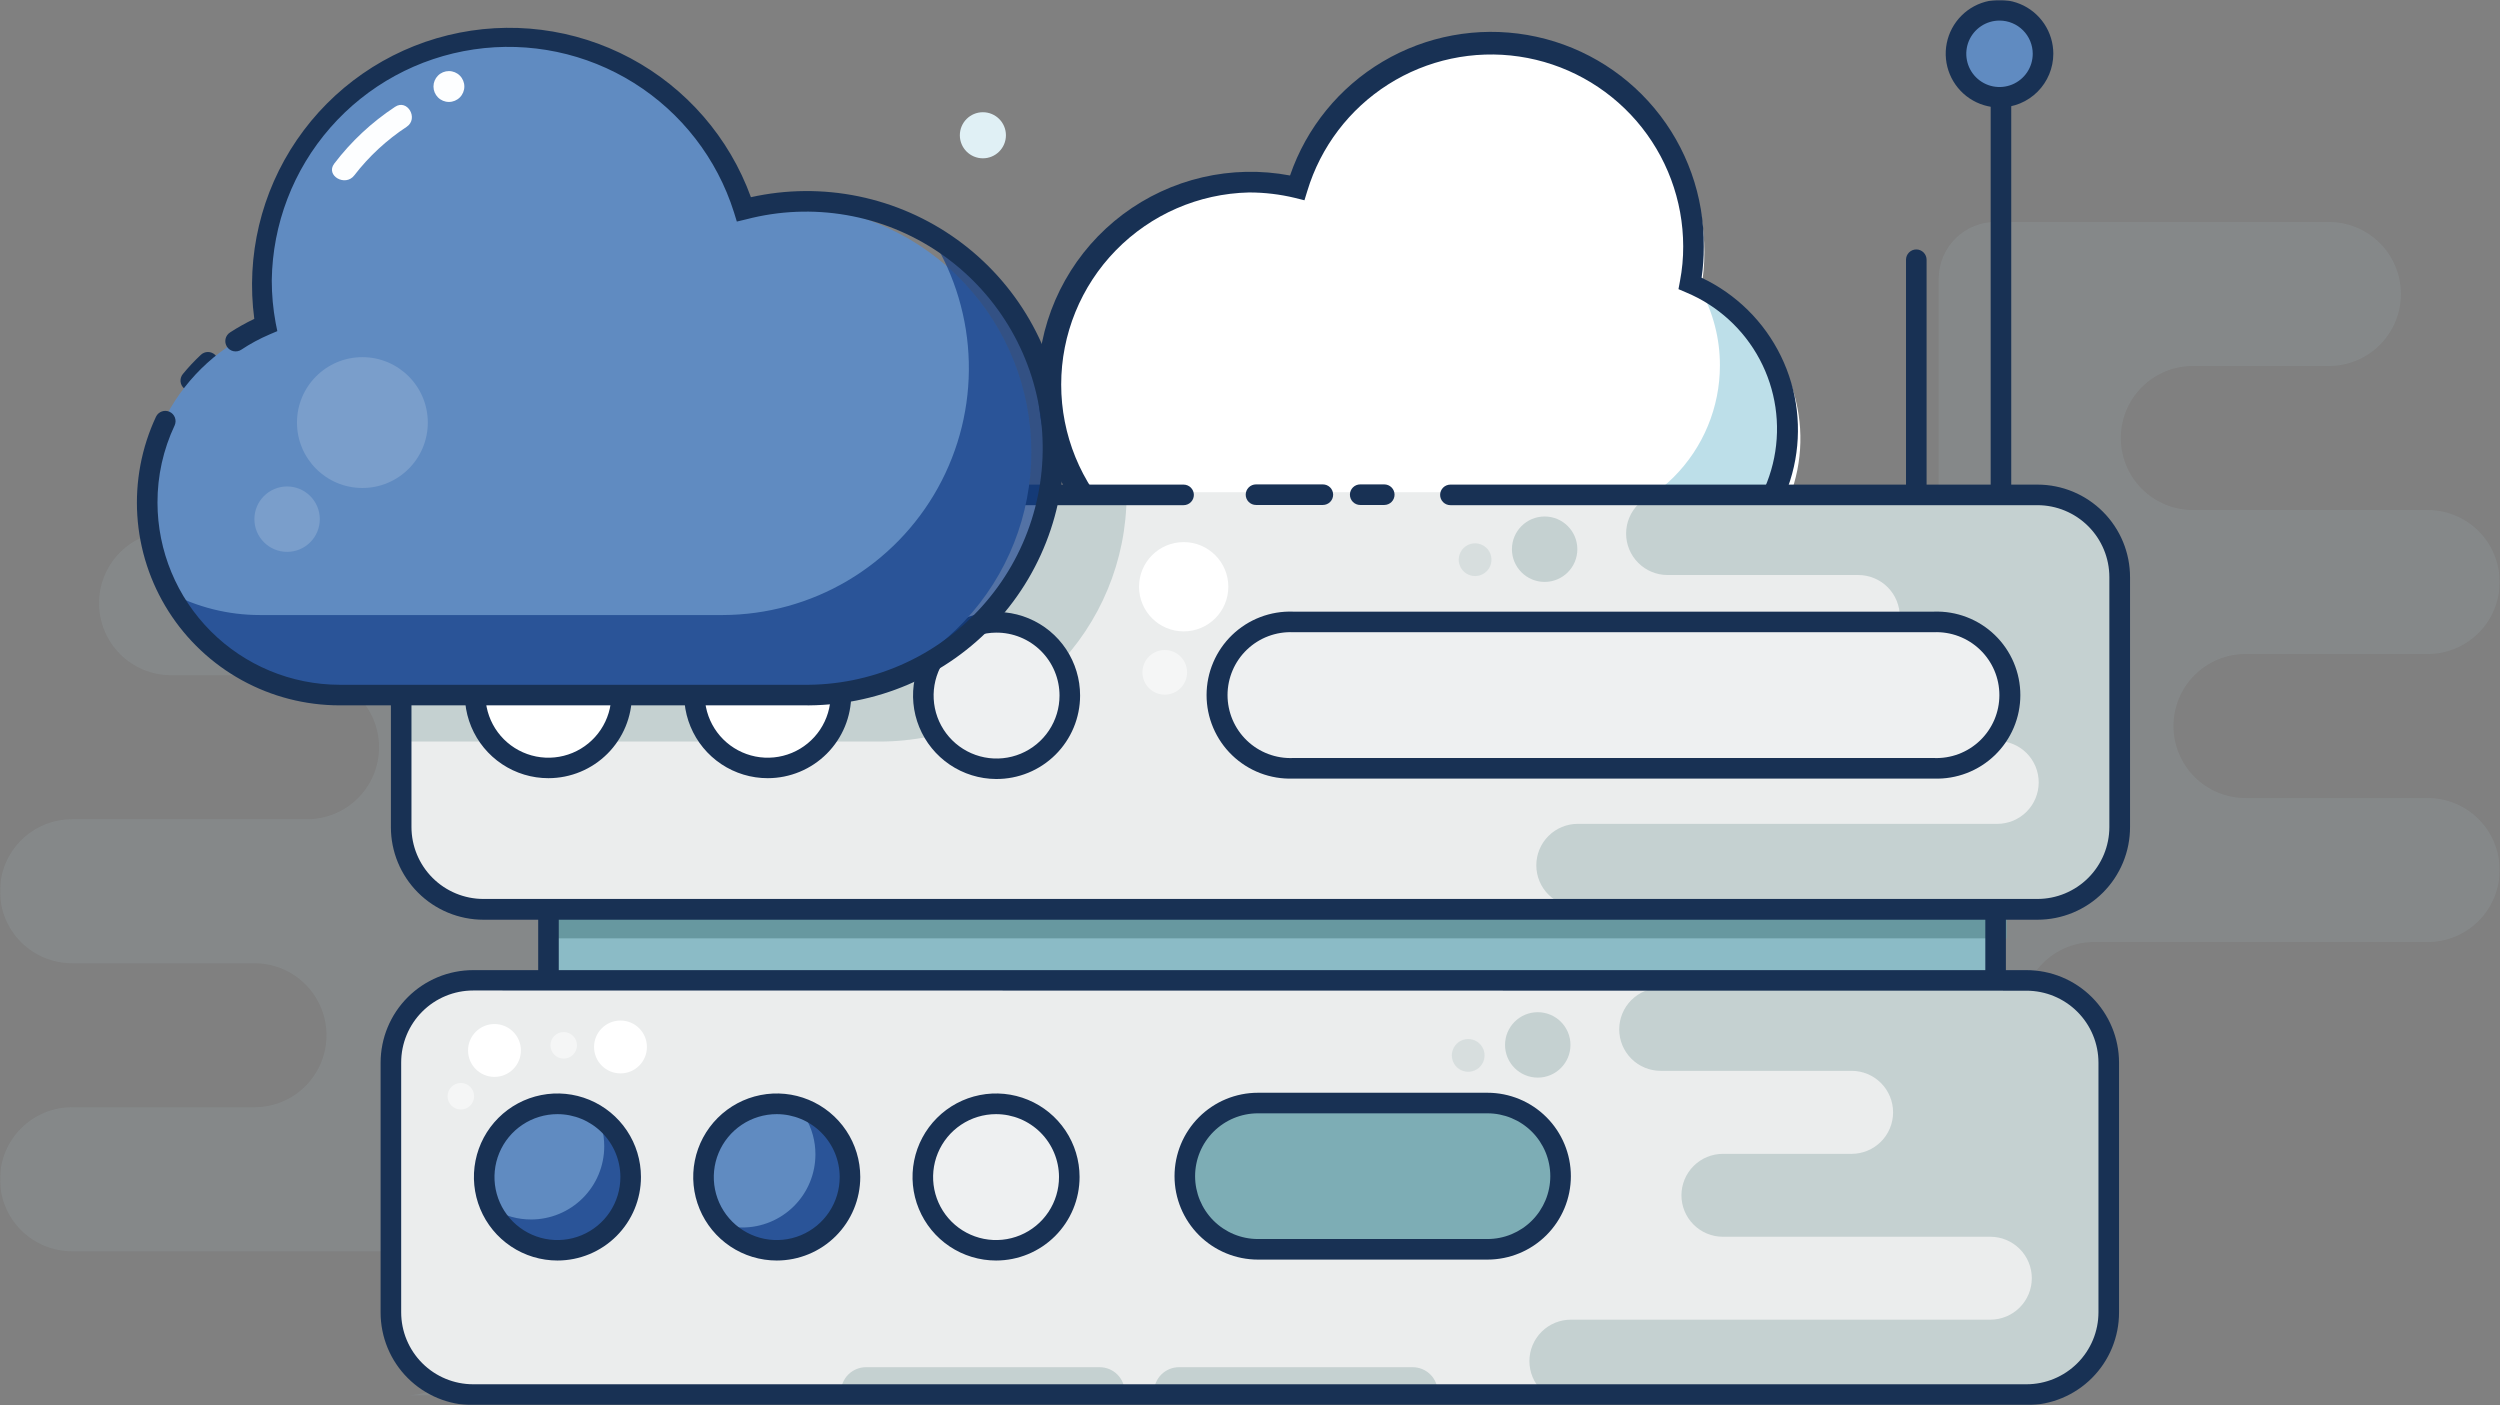    <svg width="854" height="480" viewBox="0 0 854 480" fill="none" xmlns="http://www.w3.org/2000/svg">
<rect x="0" y="0" width="854" height="480" fill="#808080" stroke="none"/>
<mask id="mask0_327_645" maskUnits="userSpaceOnUse" x="0" y="0" width="854" height="480">
<path d="M853.984 0H0V480H853.984V0Z" fill="white"/>
</mask>
<g mask="url(#mask0_327_645)">
<path d="M65.182 133.527C64.361 133.529 63.565 133.242 62.933 132.719C62.22 132.129 61.768 131.281 61.676 130.36C61.584 129.439 61.859 128.519 62.441 127.799C64.332 125.487 66.374 123.304 68.555 121.263C69.214 120.609 70.104 120.241 71.033 120.241C71.961 120.241 72.852 120.609 73.51 121.263C73.839 121.59 74.101 121.979 74.279 122.407C74.458 122.835 74.549 123.295 74.549 123.758C74.549 124.222 74.458 124.681 74.279 125.11C74.101 125.538 73.839 125.926 73.51 126.253C71.567 128.085 69.736 130.033 68.028 132.086C67.701 132.534 67.273 132.898 66.778 133.148C66.283 133.399 65.737 133.529 65.182 133.527Z" fill="#183154"/>
<g opacity="0.3">
<path opacity="0.3" d="M191.719 200.47V457.196C191.724 459.758 191.221 462.296 190.239 464.662C189.257 467.029 187.817 469.177 186 470.984C184.184 472.791 182.028 474.22 179.655 475.188C177.284 476.157 174.743 476.646 172.182 476.628H138.694C145.217 476.628 151.474 474.036 156.087 469.424C160.7 464.811 163.291 458.554 163.291 452.031C163.291 445.507 160.7 439.25 156.087 434.637C151.474 430.025 145.217 427.433 138.694 427.433H24.597C18.074 427.433 11.817 424.842 7.204 420.229C2.591 415.616 0 409.359 0 402.836C0 396.312 2.591 390.056 7.204 385.443C11.817 380.83 18.074 378.238 24.597 378.238H86.934C93.458 378.238 99.714 375.647 104.327 371.034C108.94 366.421 111.532 360.165 111.532 353.641C111.532 347.117 108.94 340.861 104.327 336.248C99.714 331.635 93.458 329.044 86.934 329.044H24.597C18.074 329.044 11.817 326.452 7.204 321.839C2.591 317.226 1.0367e-06 310.97 1.0367e-06 304.446C1.0367e-06 297.922 2.591 291.666 7.204 287.053C11.817 282.44 18.074 279.849 24.597 279.849H104.89C111.414 279.849 117.67 277.257 122.283 272.644C126.896 268.031 129.488 261.775 129.488 255.251C129.488 248.728 126.896 242.471 122.283 237.858C117.67 233.245 111.414 230.654 104.89 230.654H58.436C51.913 230.654 45.656 228.062 41.043 223.45C36.43 218.837 33.839 212.58 33.839 206.057C33.839 199.533 36.43 193.277 41.043 188.664C45.656 184.051 51.913 181.459 58.436 181.459H172.182C177.284 181.421 182.195 183.395 185.853 186.954C189.509 190.512 191.617 195.368 191.719 200.47Z" fill="#BDDFE9"/>
<path opacity="0.3" d="M662.268 94.876V351.602C662.268 356.747 664.308 361.68 667.947 365.317C671.585 368.955 676.518 370.999 681.665 370.999H715.254C708.733 370.999 702.474 368.407 697.865 363.794C693.252 359.182 690.657 352.925 690.657 346.401C690.657 339.878 693.252 333.621 697.865 329.008C702.474 324.395 708.733 321.804 715.254 321.804H829.282C835.808 321.804 842.062 319.212 846.676 314.6C851.29 309.987 853.879 303.73 853.879 297.207C853.879 290.683 851.29 284.426 846.676 279.814C842.062 275.201 835.808 272.609 829.282 272.609H767.052C760.526 272.609 754.272 270.018 749.658 265.405C745.045 260.792 742.456 254.535 742.456 248.012C742.456 241.488 745.045 235.232 749.658 230.619C754.272 226.006 760.526 223.415 767.052 223.415H829.282C835.808 223.415 842.062 220.823 846.676 216.21C851.29 211.597 853.879 205.341 853.879 198.817C853.879 192.293 851.29 186.037 846.676 181.424C842.062 176.811 835.808 174.22 829.282 174.22H749.062C742.536 174.22 736.281 171.628 731.668 167.015C727.054 162.402 724.465 156.146 724.465 149.623C724.465 143.099 727.054 136.843 731.668 132.23C736.281 127.617 742.536 125.025 749.062 125.025H795.549C802.075 125.025 808.329 122.434 812.943 117.82C817.556 113.207 820.145 106.952 820.145 100.428C820.145 93.904 817.556 87.648 812.943 83.035C808.329 78.422 802.075 75.83 795.549 75.83H681.697C676.609 75.82 671.718 77.812 668.085 81.375C664.447 84.937 662.358 89.787 662.268 94.876Z" fill="#BDDFE9"/>
</g>
<path d="M681.841 264.21H186.8V420.615H681.841V264.21Z" fill="#8BBBC6"/>
<path d="M694.455 333.997H163.608C148.063 333.997 135.461 346.599 135.461 362.144V447.497C135.461 463.042 148.063 475.643 163.608 475.643H694.455C710.001 475.643 722.6 463.042 722.6 447.497V362.144C722.6 346.599 710.001 333.997 694.455 333.997Z" fill="#EBEDED"/>
<path d="M685.458 244.674H190.419V320.539H685.458V244.674Z" fill="#6798A0"/>
<path d="M66.764 194.705C66.764 181.719 70.608 169.022 77.812 158.217C85.015 147.411 95.256 138.98 107.244 133.985C106.296 128.969 105.825 123.875 105.839 118.77C106.113 98.735 113.512 79.452 126.71 64.376C139.909 49.3 158.044 39.415 177.866 36.493C197.69 33.572 217.905 37.803 234.892 48.43C251.879 59.057 264.527 75.385 270.57 94.489C277.117 92.904 283.829 92.102 290.565 92.099C326.125 92.099 311.999 139.256 324.298 170.459C328.093 180.017 374.722 165.364 374.722 176.258C374.722 198.624 365.837 220.075 350.022 235.891C334.206 251.706 312.755 260.591 290.389 260.591L141.926 264.211V212.591" fill="#BDDFE9"/>
<path d="M176.047 64.198L159.953 55.8L141.892 57.416L150.29 41.323L148.673 23.262L164.767 31.66L182.829 30.043L174.43 46.137L176.047 64.198Z" fill="#EEF0F1"/>
<path d="M139.046 129.979C142.403 129.979 145.125 127.257 145.125 123.9C145.125 120.543 142.403 117.821 139.046 117.821C135.689 117.821 132.967 120.543 132.967 123.9C132.967 127.257 135.689 129.979 139.046 129.979Z" fill="#EEF0F1"/>
<path d="M559.976 205.036C572.724 204.999 585.063 200.552 594.903 192.45C604.748 184.348 611.476 173.09 613.964 160.587C616.447 148.084 614.523 135.108 608.53 123.86C602.531 112.612 592.825 103.787 581.062 98.881C581.84 94.663 582.229 90.381 582.218 86.091C582.207 69.145 576.102 52.769 565.021 39.948C553.94 27.127 538.624 18.715 521.857 16.244C505.092 13.774 487.998 17.41 473.691 26.49C459.383 35.57 448.815 49.489 443.912 65.71C438.421 64.398 432.797 63.726 427.151 63.707C417.871 63.707 408.682 65.535 400.109 69.086C391.535 72.637 383.746 77.843 377.184 84.404C370.622 90.966 365.417 98.756 361.865 107.329C358.314 115.903 356.486 125.092 356.486 134.372C356.486 143.652 358.314 152.84 361.865 161.414C365.417 169.987 370.622 177.777 377.184 184.339C383.746 190.901 391.535 196.106 400.109 199.658C408.682 203.209 417.871 205.036 427.151 205.036H559.976Z" fill="white"/>
<path d="M608.715 146.038C608.704 160.356 603.009 174.084 592.882 184.205C582.755 194.326 569.021 200.011 554.706 200.011H424.69C413.062 200.025 401.619 197.097 391.427 191.5C381.235 185.903 372.623 177.819 366.395 168C377.471 175.088 390.351 178.845 403.502 178.823H533.513C547.833 178.823 561.568 173.137 571.695 163.016C581.822 152.895 587.517 139.167 587.523 124.849C587.544 115.74 585.232 106.777 580.815 98.811C589.27 103.459 596.324 110.296 601.23 118.604C606.137 126.913 608.72 136.388 608.715 146.038Z" fill="#BDDFE9"/>
<path d="M556.635 204.018H426.623C416.533 203.939 406.571 201.76 397.369 197.619C388.168 193.478 379.93 187.467 373.179 179.967C366.429 172.468 361.315 163.645 358.161 154.06C355.009 144.475 353.886 134.339 354.866 124.296C355.846 114.254 358.906 104.526 363.852 95.731C368.798 86.936 375.522 79.268 383.594 73.215C391.667 67.162 400.911 62.855 410.74 60.572C420.568 58.287 430.764 58.075 440.678 59.948C446.281 43.62 457.514 29.821 472.367 21.024C487.22 12.228 504.72 9.008 521.73 11.944C538.74 14.879 554.152 23.776 565.196 37.042C576.24 50.307 582.201 67.073 582.009 84.334C582.02 87.861 581.775 91.385 581.269 94.876C593.08 100.458 602.632 109.895 608.359 121.633C614.086 133.37 615.646 146.708 612.786 159.451C609.92 172.194 602.802 183.582 592.605 191.739C582.403 199.897 569.735 204.339 556.672 204.334L556.635 204.018ZM426.623 65.746C409.481 66.142 393.176 73.23 381.193 85.494C369.21 97.757 362.502 114.222 362.502 131.368C362.502 148.513 369.21 164.979 381.193 177.242C393.176 189.506 409.481 196.593 426.623 196.99H556.635C568.296 196.967 579.591 192.909 588.599 185.505C597.608 178.101 603.777 167.807 606.057 156.371C608.337 144.934 606.59 133.062 601.113 122.768C595.631 112.474 586.761 104.395 576 99.901L573.363 98.776L573.89 95.965C574.631 92.074 574.998 88.12 574.982 84.159C574.966 68.428 569.298 53.226 559.016 41.323C548.729 29.421 534.51 21.61 518.949 19.314C503.387 17.019 487.518 20.392 474.235 28.817C460.951 37.243 451.137 50.162 446.582 65.219L445.598 68.416L442.365 67.608C437.256 66.373 432.019 65.748 426.764 65.746H426.623Z" fill="#183154"/>
<path d="M695.473 170.529H164.627C149.082 170.529 136.48 183.131 136.48 198.676V284.028C136.48 299.573 149.082 312.175 164.627 312.175H695.473C711.018 312.175 723.617 299.573 723.617 284.028V198.676C723.617 183.131 711.018 170.529 695.473 170.529Z" fill="white"/>
<path d="M698.035 168.14H167.192C151.647 168.14 139.046 180.742 139.046 196.286V281.64C139.046 297.184 151.647 309.786 167.192 309.786H698.035C713.581 309.786 726.185 297.184 726.185 281.64V196.286C726.185 180.742 713.581 168.14 698.035 168.14Z" fill="#EBEDED"/>
<path d="M384.843 168.984C384.843 191.35 375.958 212.801 360.142 228.617C344.327 244.432 322.876 253.317 300.509 253.317H142.384H139.572V235.994H274.858C294.451 236 313.431 229.164 328.52 216.666C343.61 204.169 353.861 186.794 357.505 167.543H384.808C384.843 168 384.843 168.667 384.843 168.984Z" fill="#C5D1D1"/>
<path d="M186.8 262.278C200.598 262.278 211.784 251.092 211.784 237.294C211.784 223.496 200.598 212.31 186.8 212.31C173.002 212.31 161.816 223.496 161.816 237.294C161.816 251.092 173.002 262.278 186.8 262.278Z" fill="white"/>
<path d="M261.716 262.278C275.514 262.278 286.7 251.092 286.7 237.294C286.7 223.496 275.514 212.31 261.716 212.31C247.918 212.31 236.732 223.496 236.732 237.294C236.732 251.092 247.918 262.278 261.716 262.278Z" fill="white"/>
<path d="M722.914 196.321V281.639C722.914 289.095 719.952 296.245 714.684 301.517C709.409 306.789 702.26 309.751 694.807 309.751H538.964C535.208 309.751 531.606 308.258 528.95 305.603C526.294 302.947 524.803 299.345 524.803 295.589C524.803 291.833 526.294 288.232 528.95 285.576C531.606 282.92 535.208 281.429 538.964 281.429H682.261C686.017 281.429 689.618 279.936 692.276 277.281C694.929 274.625 696.421 271.023 696.421 267.267C696.421 263.511 694.929 259.909 692.276 257.254C689.618 254.598 686.017 253.106 682.261 253.106H590.901C589.042 253.106 587.198 252.74 585.478 252.028C583.762 251.317 582.201 250.274 580.885 248.958C579.57 247.644 578.525 246.083 577.817 244.365C577.103 242.647 576.735 240.805 576.735 238.945C576.735 237.086 577.103 235.244 577.817 233.526C578.525 231.808 579.57 230.247 580.885 228.932C582.201 227.617 583.762 226.574 585.478 225.862C587.198 225.15 589.042 224.784 590.901 224.784H634.788C638.549 224.784 642.156 223.29 644.814 220.632C647.473 217.973 648.965 214.366 648.965 210.605C648.965 206.845 647.473 203.239 644.814 200.58C642.156 197.921 638.549 196.427 634.788 196.427H569.639C565.883 196.427 562.282 194.935 559.629 192.279C556.971 189.623 555.479 186.021 555.479 182.266C555.479 178.51 556.971 174.908 559.629 172.253C562.282 169.597 565.883 168.105 569.639 168.105H694.732C698.44 168.096 702.111 168.819 705.536 170.235C708.962 171.65 712.078 173.728 714.694 176.351C717.315 178.973 719.388 182.088 720.799 185.515C722.211 188.942 722.93 192.615 722.914 196.321Z" fill="#C5D1D1"/>
<path d="M451.888 172.498H429.048C428.116 172.498 427.222 172.128 426.563 171.469C425.904 170.81 425.534 169.916 425.534 168.984C425.534 168.052 425.904 167.158 426.563 166.499C427.222 165.84 428.116 165.47 429.048 165.47H451.888C452.82 165.47 453.714 165.84 454.373 166.499C455.032 167.158 455.402 168.052 455.402 168.984C455.402 169.916 455.032 170.81 454.373 171.469C453.714 172.128 452.82 172.498 451.888 172.498Z" fill="#183154"/>
<path d="M695.963 314.179H165.153C156.766 314.179 148.722 310.847 142.791 304.916C136.86 298.985 133.528 290.941 133.528 282.554V197.166C133.528 188.778 136.86 180.734 142.791 174.803C148.722 168.873 156.766 165.541 165.153 165.541H404.31C405.241 165.541 406.135 165.911 406.794 166.57C407.453 167.229 407.824 168.123 407.824 169.054C407.824 169.987 407.453 170.88 406.794 171.539C406.135 172.198 405.241 172.568 404.31 172.568H165.153C158.629 172.568 152.373 175.16 147.761 179.773C143.148 184.386 140.556 190.642 140.556 197.166V282.484C140.556 289.007 143.148 295.264 147.761 299.877C152.373 304.49 158.629 307.081 165.153 307.081H695.963C702.489 307.081 708.743 304.49 713.357 299.877C717.97 295.264 720.559 289.007 720.559 282.484V197.166C720.559 190.642 717.97 184.386 713.357 179.773C708.743 175.16 702.489 172.568 695.963 172.568H495.461C494.528 172.568 493.635 172.198 492.976 171.539C492.317 170.88 491.947 169.987 491.947 169.054C491.947 168.123 492.317 167.229 492.976 166.57C493.635 165.911 494.528 165.541 495.461 165.541H696C704.385 165.541 712.43 168.873 718.359 174.803C724.294 180.734 727.623 188.778 727.623 197.166V282.484C727.634 286.645 726.819 290.768 725.231 294.616C723.644 298.463 721.316 301.959 718.375 304.904C715.434 307.849 711.939 310.184 708.093 311.775C704.247 313.367 700.123 314.184 695.963 314.179Z" fill="#183154"/>
<path d="M472.866 172.498H464.644C463.712 172.498 462.818 172.128 462.159 171.469C461.5 170.81 461.13 169.916 461.13 168.984C461.13 168.052 461.5 167.158 462.159 166.499C462.818 165.84 463.712 165.47 464.644 165.47H472.866C473.798 165.47 474.692 165.84 475.351 166.499C476.01 167.158 476.38 168.052 476.38 168.984C476.38 169.916 476.01 170.81 475.351 171.469C474.692 172.128 473.798 172.498 472.866 172.498Z" fill="#183154"/>
<path d="M720.559 365.692V451.01C720.559 458.466 717.597 465.616 712.329 470.888C707.054 476.16 699.905 479.121 692.452 479.121H536.609C532.853 479.121 529.25 477.629 526.595 474.974C523.939 472.318 522.447 468.716 522.447 464.961C522.447 461.205 523.939 457.602 526.595 454.947C529.25 452.291 532.853 450.799 536.609 450.799H679.906C683.662 450.799 687.263 449.307 689.916 446.651C692.575 443.996 694.066 440.394 694.066 436.639C694.066 432.883 692.575 429.281 689.916 426.625C687.263 423.969 683.662 422.477 679.906 422.477H588.546C584.79 422.477 581.184 420.985 578.531 418.329C575.872 415.674 574.381 412.072 574.381 408.316C574.381 404.561 575.872 400.959 578.531 398.303C581.184 395.647 584.79 394.155 588.546 394.155H632.503C636.264 394.155 639.87 392.661 642.529 390.002C645.187 387.343 646.679 383.737 646.679 379.977C646.679 376.216 645.187 372.61 642.529 369.95C639.87 367.292 636.264 365.798 632.503 365.798H567.284C563.529 365.798 559.927 364.306 557.269 361.65C554.616 358.995 553.124 355.393 553.124 351.637C553.124 347.881 554.616 344.279 557.269 341.624C559.927 338.968 563.529 337.476 567.284 337.476H692.239C695.957 337.448 699.644 338.158 703.085 339.565C706.527 340.971 709.654 343.047 712.291 345.671C714.923 348.296 717.011 351.417 718.434 354.853C719.851 358.29 720.575 361.974 720.559 365.692Z" fill="#C5D1D1"/>
<path d="M654.607 169.792C653.675 169.792 652.78 169.421 652.124 168.762C651.464 168.103 651.091 167.209 651.091 166.278V88.725C651.091 87.794 651.464 86.9 652.124 86.241C652.78 85.582 653.675 85.211 654.607 85.211C655.539 85.211 656.434 85.582 657.089 86.241C657.75 86.9 658.123 87.794 658.123 88.725V166.278C658.123 167.209 657.75 168.103 657.089 168.762C656.434 169.421 655.539 169.792 654.607 169.792Z" fill="#183154"/>
<path d="M683.524 170.67C682.591 170.67 681.702 170.299 681.041 169.64C680.38 168.981 680.013 168.087 680.013 167.156V23.929C680.013 22.997 680.38 22.103 681.041 21.444C681.702 20.785 682.591 20.415 683.524 20.415C684.456 20.415 685.351 20.785 686.011 21.444C686.667 22.103 687.04 22.997 687.04 23.929V167.156C687.04 168.087 686.667 168.981 686.011 169.64C685.351 170.299 684.456 170.67 683.524 170.67Z" fill="#183154"/>
<path d="M681.839 31.415C690.049 31.415 696.703 24.76 696.703 16.551C696.703 8.342 690.049 1.688 681.839 1.688C673.63 1.688 666.976 8.342 666.976 16.551C666.976 24.76 673.63 31.415 681.839 31.415Z" fill="#608BC1"/>
<path d="M683.066 36.72C679.433 36.727 675.874 35.654 672.843 33.638C669.817 31.621 667.457 28.751 666.061 25.391C664.665 22.032 664.297 18.334 665.006 14.766C665.714 11.197 667.467 7.92 670.04 5.347C672.608 2.775 675.89 1.024 679.459 0.316C683.023 -0.392 686.72 -0.025 690.082 1.37C693.444 2.766 696.31 5.127 698.329 8.154C700.343 11.182 701.419 14.74 701.413 18.378C701.403 23.239 699.464 27.899 696.027 31.337C692.591 34.775 687.93 36.711 683.066 36.72ZM683.066 7.028C680.823 7.021 678.623 7.68 676.753 8.923C674.883 10.166 673.423 11.936 672.555 14.01C671.692 16.083 671.463 18.366 671.9 20.57C672.331 22.774 673.407 24.8 674.995 26.39C676.582 27.981 678.601 29.066 680.807 29.507C683.007 29.948 685.293 29.725 687.37 28.867C689.443 28.009 691.217 26.554 692.469 24.687C693.715 22.82 694.381 20.624 694.381 18.378C694.381 15.373 693.193 12.492 691.073 10.364C688.953 8.237 686.071 7.037 683.066 7.028Z" fill="#183154"/>
<path d="M508.146 376.795H429.715C415.917 376.795 404.731 387.981 404.731 401.779V401.815C404.731 415.613 415.917 426.799 429.715 426.799H508.146C521.944 426.799 533.13 415.613 533.13 401.815V401.779C533.13 387.981 521.944 376.795 508.146 376.795Z" fill="#7DADB5"/>
<path d="M508.111 430.279H429.716C422.158 430.279 414.909 427.276 409.565 421.932C404.22 416.588 401.218 409.339 401.218 401.781C401.218 394.223 404.22 386.974 409.565 381.63C414.909 376.285 422.158 373.283 429.716 373.283H508.111C515.669 373.283 522.917 376.285 528.262 381.63C533.605 386.974 536.609 394.223 536.609 401.781C536.609 409.339 533.605 416.588 528.262 421.932C522.917 427.276 515.669 430.279 508.111 430.279ZM429.716 380.311C424.021 380.311 418.561 382.573 414.534 386.599C410.508 390.626 408.246 396.087 408.246 401.781C408.246 407.475 410.508 412.936 414.534 416.962C418.561 420.989 424.021 423.251 429.716 423.251H508.111C513.805 423.251 519.266 420.989 523.292 416.962C527.319 412.936 529.581 407.475 529.581 401.781C529.581 396.087 527.319 390.626 523.292 386.599C519.266 382.573 513.805 380.311 508.111 380.311H429.716Z" fill="#183154"/>
<path d="M187.362 265.828C181.717 265.835 176.198 264.167 171.5 261.036C166.804 257.905 163.141 253.451 160.976 248.238C158.811 243.025 158.241 237.287 159.338 231.75C160.435 226.213 163.15 221.126 167.139 217.132C171.128 213.138 176.212 210.416 181.748 209.313C187.283 208.209 193.022 208.772 198.238 210.93C203.454 213.089 207.912 216.746 211.049 221.439C214.186 226.132 215.86 231.65 215.86 237.295C215.86 244.856 212.859 252.108 207.515 257.458C202.172 262.808 194.923 265.818 187.362 265.828ZM187.362 215.825C183.106 215.818 178.943 217.074 175.402 219.435C171.859 221.795 169.098 225.153 167.466 229.084C165.834 233.015 165.405 237.342 166.234 241.517C167.062 245.691 169.111 249.527 172.12 252.537C175.13 255.546 178.966 257.595 183.14 258.423C187.315 259.252 191.642 258.823 195.573 257.191C199.504 255.559 202.862 252.798 205.222 249.255C207.583 245.714 208.839 241.551 208.832 237.295C208.823 231.604 206.558 226.148 202.534 222.123C198.509 218.099 193.053 215.834 187.362 215.825Z" fill="#183154"/>
<path d="M262.279 265.828C256.634 265.835 251.115 264.167 246.417 261.036C241.721 257.905 238.058 253.451 235.893 248.238C233.728 243.025 233.158 237.287 234.255 231.75C235.352 226.213 238.067 221.126 242.056 217.132C246.045 213.138 251.129 210.416 256.665 209.313C262.2 208.209 267.939 208.772 273.155 210.93C278.371 213.089 282.829 216.746 285.966 221.439C289.103 226.132 290.777 231.65 290.777 237.295C290.777 244.856 287.776 252.108 282.432 257.458C277.089 262.808 269.84 265.818 262.279 265.828ZM262.279 215.825C258.023 215.818 253.86 217.074 250.319 219.435C246.776 221.795 244.015 225.153 242.383 229.084C240.751 233.015 240.322 237.342 241.151 241.517C241.979 245.691 244.028 249.527 247.037 252.537C250.047 255.546 253.883 257.595 258.057 258.423C262.232 259.252 266.559 258.823 270.49 257.191C274.421 255.559 277.779 252.798 280.139 249.255C282.5 245.714 283.756 241.551 283.749 237.295C283.74 231.604 281.475 226.148 277.451 222.123C273.426 218.099 267.97 215.834 262.279 215.825Z" fill="#183154"/>
<path d="M337.196 262.278C350.994 262.278 362.18 251.092 362.18 237.294C362.18 223.496 350.994 212.31 337.196 212.31C323.397 212.31 312.212 223.496 312.212 237.294C312.212 251.092 323.397 262.278 337.196 262.278Z" fill="#EEF0F1"/>
<path d="M340.252 266.108C334.615 266.073 329.114 264.37 324.444 261.211C319.774 258.054 316.144 253.584 314.013 248.365C311.881 243.146 311.343 237.413 312.467 231.889C313.591 226.364 316.325 221.297 320.326 217.325C324.327 213.354 329.415 210.657 334.947 209.574C340.479 208.491 346.208 209.071 351.411 211.241C356.614 213.411 361.057 217.074 364.181 221.767C367.304 226.46 368.967 231.973 368.96 237.61C368.956 241.369 368.208 245.09 366.761 248.559C365.314 252.029 363.196 255.178 360.529 257.825C357.861 260.474 354.696 262.568 351.216 263.99C347.737 265.411 344.011 266.131 340.252 266.108ZM340.252 216.105C336.006 216.14 331.866 217.43 328.352 219.814C324.839 222.198 322.11 225.569 320.509 229.502C318.908 233.434 318.508 237.752 319.357 241.912C320.207 246.072 322.268 249.887 325.283 252.878C328.297 255.867 332.129 257.898 336.296 258.714C340.463 259.53 344.778 259.094 348.697 257.461C352.617 255.828 355.965 253.072 358.32 249.539C360.675 246.006 361.932 241.856 361.933 237.61C361.933 234.771 361.371 231.96 360.279 229.34C359.187 226.719 357.588 224.34 355.572 222.341C353.556 220.342 351.165 218.762 348.535 217.691C345.906 216.621 343.091 216.082 340.252 216.105Z" fill="#183154"/>
<path d="M663.599 212.591H444.614C430.816 212.591 419.631 223.776 419.631 237.575V237.61C419.631 251.408 430.816 262.593 444.614 262.593H663.599C677.402 262.593 688.584 251.408 688.584 237.61V237.575C688.584 223.776 677.402 212.591 663.599 212.591Z" fill="#EEF0F1"/>
<path d="M660.615 265.966H441.698C437.869 266.101 434.052 265.462 430.475 264.09C426.899 262.718 423.635 260.639 420.878 257.977C418.122 255.316 415.93 252.127 414.433 248.601C412.935 245.074 412.164 241.282 412.164 237.451C412.164 233.619 412.935 229.827 414.433 226.301C415.93 222.774 418.122 219.585 420.878 216.924C423.635 214.263 426.899 212.184 430.475 210.812C434.052 209.439 437.869 208.801 441.698 208.935H660.615C664.446 208.801 668.26 209.439 671.835 210.812C675.415 212.184 678.675 214.263 681.435 216.924C684.189 219.585 686.384 222.774 687.881 226.301C689.378 229.827 690.151 233.619 690.151 237.451C690.151 241.282 689.378 245.074 687.881 248.601C686.384 252.127 684.189 255.316 681.435 257.977C678.675 260.639 675.415 262.718 671.835 264.09C668.26 265.462 664.446 266.101 660.615 265.966ZM441.698 215.963C438.803 215.846 435.915 216.315 433.205 217.342C430.496 218.37 428.023 219.933 425.933 221.94C423.843 223.947 422.181 226.355 421.045 229.021C419.91 231.686 419.324 234.554 419.324 237.451C419.324 240.348 419.91 243.216 421.045 245.881C422.181 248.546 423.843 250.955 425.933 252.962C428.023 254.968 430.496 256.532 433.205 257.559C435.915 258.586 438.803 259.056 441.698 258.938H660.615C663.508 259.056 666.396 258.586 669.107 257.559C671.814 256.532 674.291 254.968 676.379 252.962C678.468 250.955 680.13 248.546 681.27 245.881C682.405 243.216 682.991 240.348 682.991 237.451C682.991 234.554 682.405 231.686 681.27 229.021C680.13 226.355 678.468 223.947 676.379 221.94C674.291 219.933 671.814 218.37 669.107 217.342C666.396 216.315 663.508 215.846 660.615 215.963H441.698Z" fill="#183154"/>
<path d="M187.363 337.512C186.43 337.512 185.537 337.142 184.878 336.483C184.219 335.824 183.849 334.93 183.849 333.998V311.79C183.849 310.858 184.219 309.964 184.878 309.305C185.537 308.646 186.43 308.276 187.363 308.276C188.294 308.276 189.188 308.646 189.847 309.305C190.506 309.964 190.876 310.858 190.876 311.79V333.998C190.876 334.93 190.506 335.824 189.847 336.483C189.188 337.142 188.294 337.512 187.363 337.512Z" fill="#183154"/>
<path d="M681.696 337.512C680.764 337.512 679.874 337.142 679.214 336.483C678.553 335.824 678.186 334.93 678.186 333.998V311.79C678.186 310.858 678.553 309.964 679.214 309.305C679.874 308.646 680.764 308.276 681.696 308.276C682.629 308.276 683.524 308.646 684.184 309.305C684.839 309.964 685.212 310.858 685.212 311.79V333.998C685.212 334.93 684.839 335.824 684.184 336.483C683.524 337.142 682.629 337.512 681.696 337.512Z" fill="#183154"/>
<path d="M115.01 238.488C99.787 238.513 85.027 233.254 73.249 223.609C61.472 213.964 53.406 200.531 50.428 185.602C47.451 170.673 49.746 155.174 56.923 141.749C64.099 128.324 75.713 117.805 89.78 111.988C88.832 106.971 88.361 101.877 88.374 96.772C88.731 76.796 96.168 57.596 109.359 42.592C122.551 27.588 140.641 17.754 160.407 14.843C180.172 11.932 200.329 16.133 217.287 26.697C234.244 37.261 246.9 53.502 253.001 72.526C259.599 70.978 266.358 70.222 273.135 70.277C294.568 71.591 314.693 81.032 329.404 96.674C344.116 112.315 352.307 132.98 352.307 154.453C352.307 175.926 344.116 196.591 329.404 212.232C314.693 227.874 294.568 237.314 273.135 238.629L115.01 238.488Z" fill="#608BC1"/>
<path opacity="0.7" d="M318.323 81.347C326.225 94.1 330.581 108.729 330.943 123.726C331.306 138.723 327.661 153.546 320.385 166.665C313.109 179.784 302.466 190.725 289.553 198.359C276.639 205.994 261.923 210.046 246.921 210.097H88.795C77.945 210.1 67.262 207.42 57.697 202.296C63.326 212.765 71.686 221.515 81.888 227.615C92.091 233.715 103.754 236.939 115.641 236.943H273.767C291.993 236.826 309.689 230.809 324.208 219.791C338.726 208.773 349.285 193.349 354.303 175.828C359.32 158.306 358.526 139.631 352.04 122.598C345.554 105.566 333.724 91.093 318.323 81.347Z" fill="#133E87"/>
<path d="M153.347 34.823C154.745 34.823 156.086 34.268 157.074 33.279C158.063 32.291 158.618 30.95 158.618 29.552C158.618 28.154 158.063 26.814 157.074 25.825C156.086 24.837 154.745 24.281 153.347 24.281C151.949 24.281 150.608 24.837 149.62 25.825C148.632 26.814 148.076 28.154 148.076 29.552C148.076 30.95 148.632 32.291 149.62 33.279C150.608 34.268 151.949 34.823 153.347 34.823Z" fill="#FDFEFF"/>
<path d="M121.018 59.912C126.019 53.43 132.064 47.825 138.904 43.327C143.121 40.515 139.15 33.663 134.934 36.51C126.967 41.757 119.945 48.315 114.166 55.907C111.109 59.983 117.962 63.918 121.018 59.912Z" fill="#FDFEFF"/>
<path d="M525.294 368.116C531.466 368.116 536.471 363.113 536.471 356.942C536.471 350.771 531.466 345.768 525.294 345.768C519.123 345.768 514.12 350.771 514.12 356.942C514.12 363.113 519.123 368.116 525.294 368.116Z" fill="#C5D1D1"/>
<path opacity="0.5" d="M501.54 366.113C504.625 366.113 507.126 363.612 507.126 360.526C507.126 357.44 504.625 354.939 501.54 354.939C498.454 354.939 495.952 357.44 495.952 360.526C495.952 363.612 498.454 366.113 501.54 366.113Z" fill="#C5D1D1"/>
<path d="M527.648 198.782C533.818 198.782 538.82 193.779 538.82 187.607C538.82 181.436 533.818 176.433 527.648 176.433C521.477 176.433 516.474 181.436 516.474 187.607C516.474 193.779 521.477 198.782 527.648 198.782Z" fill="#C5D1D1"/>
<path opacity="0.5" d="M503.894 196.779C506.98 196.779 509.481 194.277 509.481 191.191C509.481 188.106 506.98 185.604 503.894 185.604C500.808 185.604 498.307 188.106 498.307 191.191C498.307 194.277 500.808 196.779 503.894 196.779Z" fill="#C5D1D1"/>
<path d="M168.914 367.871C173.901 367.871 177.944 363.828 177.944 358.84C177.944 353.853 173.901 349.809 168.914 349.809C163.926 349.809 159.883 353.853 159.883 358.84C159.883 363.828 163.926 367.871 168.914 367.871Z" fill="white"/>
<path opacity="0.5" d="M157.424 379.011C159.927 379.011 161.957 376.982 161.957 374.478C161.957 371.975 159.927 369.945 157.424 369.945C154.92 369.945 152.891 371.975 152.891 374.478C152.891 376.982 154.92 379.011 157.424 379.011Z" fill="white"/>
<path d="M211.96 366.676C216.947 366.676 220.99 362.633 220.99 357.645C220.99 352.658 216.947 348.615 211.96 348.615C206.972 348.615 202.929 352.658 202.929 357.645C202.929 362.633 206.972 366.676 211.96 366.676Z" fill="white"/>
<path opacity="0.5" d="M192.562 361.616C195.066 361.616 197.095 359.587 197.095 357.083C197.095 354.58 195.066 352.55 192.562 352.55C190.059 352.55 188.029 354.58 188.029 357.083C188.029 359.587 190.059 361.616 192.562 361.616Z" fill="white"/>
<path d="M404.346 215.682C412.769 215.682 419.597 208.855 419.597 200.432C419.597 192.01 412.769 185.182 404.346 185.182C395.924 185.182 389.096 192.01 389.096 200.432C389.096 208.855 395.924 215.682 404.346 215.682Z" fill="white"/>
<path opacity="0.5" d="M397.88 237.295C402.091 237.295 405.505 233.881 405.505 229.67C405.505 225.459 402.091 222.045 397.88 222.045C393.669 222.045 390.255 225.459 390.255 229.67C390.255 233.881 393.669 237.295 397.88 237.295Z" fill="white"/>
<path d="M190.875 426.763C204.674 426.763 215.859 415.578 215.859 401.779C215.859 387.981 204.674 376.795 190.875 376.795C177.077 376.795 165.892 387.981 165.892 401.779C165.892 415.578 177.077 426.763 190.875 426.763Z" fill="#608BC1"/>
<path opacity="0.7" d="M214.946 400.268C214.886 405.687 213.067 410.939 209.761 415.234C206.455 419.528 201.843 422.632 196.619 424.075C191.396 425.518 185.845 425.225 180.803 423.238C175.761 421.251 171.502 417.678 168.668 413.059C172.519 415.373 176.93 416.588 181.423 416.573C188.049 416.573 194.404 413.94 199.09 409.255C203.775 404.569 206.407 398.215 206.407 391.589C206.423 387.096 205.208 382.684 202.893 378.833C206.585 381.058 209.636 384.203 211.749 387.96C213.861 391.717 214.963 395.958 214.946 400.268Z" fill="#133E87"/>
<path d="M190.419 430.594C184.775 430.594 179.259 428.921 174.567 425.786C169.874 422.651 166.217 418.194 164.058 412.98C161.898 407.767 161.333 402.03 162.434 396.495C163.535 390.96 166.253 385.876 170.243 381.886C174.233 377.895 179.318 375.178 184.852 374.077C190.387 372.976 196.124 373.541 201.338 375.7C206.551 377.86 211.008 381.517 214.143 386.21C217.278 390.901 218.951 396.418 218.951 402.061C218.951 409.629 215.946 416.886 210.594 422.237C205.243 427.588 197.986 430.594 190.419 430.594ZM190.419 380.591C186.164 380.591 182.005 381.853 178.467 384.218C174.93 386.583 172.174 389.944 170.547 393.875C168.921 397.807 168.496 402.132 169.329 406.305C170.162 410.478 172.213 414.309 175.224 417.315C178.236 420.322 182.071 422.367 186.245 423.193C190.419 424.019 194.744 423.588 198.673 421.954C202.602 420.322 205.958 417.56 208.317 414.019C210.675 410.478 211.931 406.316 211.924 402.061C211.914 396.364 209.644 390.903 205.613 386.878C201.581 382.852 196.116 380.591 190.419 380.591Z" fill="#183154"/>
<path d="M262.279 426.763C276.077 426.763 287.263 415.578 287.263 401.779C287.263 387.981 276.077 376.795 262.279 376.795C248.48 376.795 237.295 387.981 237.295 401.779C237.295 415.578 248.48 426.763 262.279 426.763Z" fill="#608BC1"/>
<path d="M337.196 426.763C350.994 426.763 362.18 415.578 362.18 401.779C362.18 387.981 350.994 376.795 337.196 376.795C323.397 376.795 312.212 387.981 312.212 401.779C312.212 415.578 323.397 426.763 337.196 426.763Z" fill="#EEF0F1"/>
<path d="M340.251 430.594C334.607 430.594 329.091 428.921 324.399 425.786C319.707 422.651 316.049 418.194 313.89 412.98C311.73 407.767 311.165 402.03 312.266 396.495C313.367 390.96 316.085 385.876 320.075 381.886C324.065 377.895 329.15 375.178 334.684 374.077C340.219 372.976 345.956 373.541 351.17 375.7C356.383 377.86 360.84 381.517 363.975 386.21C367.11 390.901 368.783 396.418 368.783 402.061C368.783 409.629 365.778 416.886 360.427 422.237C355.075 427.588 347.818 430.594 340.251 430.594ZM340.251 380.591C335.996 380.591 331.837 381.853 328.299 384.218C324.762 386.583 322.006 389.944 320.379 393.875C318.753 397.807 318.329 402.132 319.161 406.305C319.994 410.478 322.046 414.309 325.057 417.315C328.068 420.322 331.903 422.367 336.077 423.193C340.251 424.019 344.576 423.588 348.505 421.954C352.434 420.322 355.79 417.56 358.149 414.019C360.507 410.478 361.763 406.316 361.756 402.061C361.746 396.364 359.477 390.903 355.445 386.878C351.413 382.852 345.948 380.591 340.251 380.591Z" fill="#183154"/>
<g opacity="0.4">
<path opacity="0.4" d="M123.794 166.699C136.136 166.699 146.142 156.693 146.142 144.351C146.142 132.008 136.136 122.002 123.794 122.002C111.451 122.002 101.445 132.008 101.445 144.351C101.445 156.693 111.451 166.699 123.794 166.699Z" fill="white"/>
<path opacity="0.4" d="M98.073 188.52C104.244 188.52 109.247 183.517 109.247 177.346C109.247 171.175 104.244 166.172 98.073 166.172C91.901 166.172 86.898 171.175 86.898 177.346C86.898 183.517 91.901 188.52 98.073 188.52Z" fill="white"/>
</g>
<path d="M274.085 240.948H115.959C104.309 240.937 92.851 237.987 82.644 232.372C72.437 226.757 63.811 218.657 57.565 208.824C51.318 198.99 47.654 187.74 46.909 176.114C46.165 164.488 48.365 152.862 53.306 142.312C53.713 141.487 54.428 140.854 55.297 140.549C56.165 140.245 57.119 140.293 57.952 140.685C58.785 141.076 59.432 141.778 59.752 142.641C60.073 143.505 60.042 144.459 59.666 145.299C55.776 153.551 53.772 162.565 53.798 171.689C53.817 188.175 60.37 203.983 72.021 215.647C83.672 227.312 99.472 233.883 115.959 233.92H274.085C285.621 234.103 297.062 231.814 307.639 227.207C318.216 222.6 327.685 215.782 335.408 207.21C343.13 198.64 348.929 188.514 352.412 177.516C355.897 166.517 356.986 154.9 355.606 143.446C354.226 131.991 350.41 120.965 344.414 111.109C338.419 101.252 330.382 92.793 320.845 86.301C311.308 79.808 300.491 75.433 289.123 73.47C277.754 71.506 266.097 71.999 254.934 74.916L251.701 75.689L250.717 72.491C244.932 54.175 232.813 38.518 216.532 28.327C200.251 18.135 180.872 14.076 161.869 16.876C142.867 19.675 125.483 29.152 112.833 43.606C100.183 58.06 93.094 76.547 92.837 95.753C92.831 100.645 93.277 105.527 94.173 110.336L94.735 113.112L92.1 114.236C88.713 115.681 85.467 117.434 82.401 119.472C82.012 119.726 81.576 119.9 81.12 119.985C80.663 120.069 80.193 120.062 79.739 119.964C79.285 119.866 78.855 119.679 78.473 119.414C78.092 119.148 77.767 118.81 77.517 118.418C77.015 117.635 76.844 116.684 77.042 115.775C77.239 114.866 77.79 114.073 78.571 113.569C81.229 111.839 83.999 110.289 86.864 108.93C84.009 87.461 89.185 65.695 101.399 47.809C113.613 29.924 132.003 17.18 153.038 12.026C174.074 6.872 196.272 9.67 215.371 19.883C234.469 30.096 249.122 47.004 256.515 67.361C268.628 64.667 281.175 64.569 293.328 67.075C305.482 69.581 316.966 74.633 327.026 81.899C337.085 89.165 345.491 98.48 351.69 109.23C357.888 119.98 361.74 131.921 362.99 144.267C364.239 156.613 362.859 169.084 358.94 180.857C355.021 192.631 348.652 203.441 340.252 212.576C331.853 221.71 321.613 228.961 310.209 233.851C298.804 238.742 286.492 241.16 274.085 240.948Z" fill="#183154"/>
<path d="M402.763 467.033H482.564C484.838 467.033 487.019 467.937 488.627 469.544C490.235 471.152 491.138 473.333 491.138 475.607H394.189C394.189 473.333 395.092 471.152 396.701 469.544C398.309 467.937 400.489 467.033 402.763 467.033Z" fill="#C5D1D1"/>
<path d="M295.836 467.033H375.637C377.91 467.033 380.091 467.937 381.699 469.544C383.307 471.152 384.211 473.333 384.211 475.607H287.262C287.262 473.333 288.165 471.152 289.773 469.544C291.381 467.937 293.561 467.033 295.836 467.033Z" fill="#C5D1D1"/>
<path d="M692.239 479.999H161.64C153.252 479.999 145.208 476.668 139.277 470.737C133.346 464.806 130.015 456.762 130.015 448.374V363.022C130.015 354.634 133.346 346.59 139.277 340.659C145.208 334.728 153.252 331.396 161.64 331.396H692.239C700.624 331.396 708.669 334.728 714.604 340.659C720.533 346.59 723.863 354.634 723.863 363.022V448.339C723.868 452.495 723.053 456.611 721.465 460.453C719.878 464.294 717.55 467.784 714.614 470.724C711.679 473.665 708.189 475.997 704.348 477.589C700.513 479.181 696.394 479.999 692.239 479.999ZM161.64 338.354C155.116 338.354 148.86 340.945 144.247 345.558C139.634 350.171 137.043 356.427 137.043 362.951V448.269C137.043 454.793 139.634 461.049 144.247 465.662C148.86 470.275 155.116 472.866 161.64 472.866H692.239C698.765 472.866 705.02 470.275 709.633 465.662C714.247 461.049 716.836 454.793 716.836 448.269V363.022C716.836 356.498 714.247 350.241 709.633 345.629C705.02 341.016 698.765 338.424 692.239 338.424L161.64 338.354Z" fill="#183154"/>
<path d="M335.754 54.079C340.101 54.079 343.625 50.555 343.625 46.208C343.625 41.861 340.101 38.337 335.754 38.337C331.407 38.337 327.883 41.861 327.883 46.208C327.883 50.555 331.407 54.079 335.754 54.079Z" fill="#E0F0F5"/>
<path opacity="0.7" d="M287.262 403.011C287.265 408.484 285.472 413.806 282.156 418.16C278.84 422.514 274.187 425.66 268.911 427.113C263.634 428.565 258.027 428.246 252.95 426.202C247.873 424.158 243.607 420.504 240.809 415.801C244.659 418.116 249.071 419.331 253.564 419.315C260.19 419.315 266.545 416.683 271.23 411.998C275.916 407.312 278.548 400.958 278.548 394.331C278.563 389.838 277.348 385.427 275.034 381.576C278.758 383.779 281.844 386.915 283.988 390.673C286.133 394.432 287.261 398.684 287.262 403.011Z" fill="#133E87"/>
<path d="M265.335 430.594C259.691 430.594 254.175 428.921 249.483 425.786C244.791 422.651 241.133 418.194 238.974 412.98C236.814 407.767 236.249 402.03 237.35 396.495C238.451 390.96 241.169 385.876 245.159 381.886C249.149 377.895 254.234 375.178 259.768 374.077C265.303 372.976 271.04 373.541 276.254 375.7C281.467 377.86 285.924 381.517 289.059 386.21C292.194 390.901 293.867 396.418 293.867 402.061C293.867 409.629 290.862 416.886 285.51 422.237C280.159 427.588 272.902 430.594 265.335 430.594ZM265.335 380.591C261.08 380.591 256.921 381.853 253.383 384.218C249.846 386.583 247.09 389.944 245.463 393.875C243.837 397.807 243.413 402.132 244.245 406.305C245.078 410.478 247.13 414.309 250.141 417.315C253.152 420.322 256.987 422.367 261.161 423.193C265.335 424.019 269.66 423.588 273.589 421.954C277.518 420.322 280.874 417.56 283.233 414.019C285.591 410.478 286.847 406.316 286.84 402.061C286.83 396.364 284.561 390.903 280.529 386.878C276.497 382.852 271.032 380.591 265.335 380.591Z" fill="#183154"/>
</g>
</svg>
